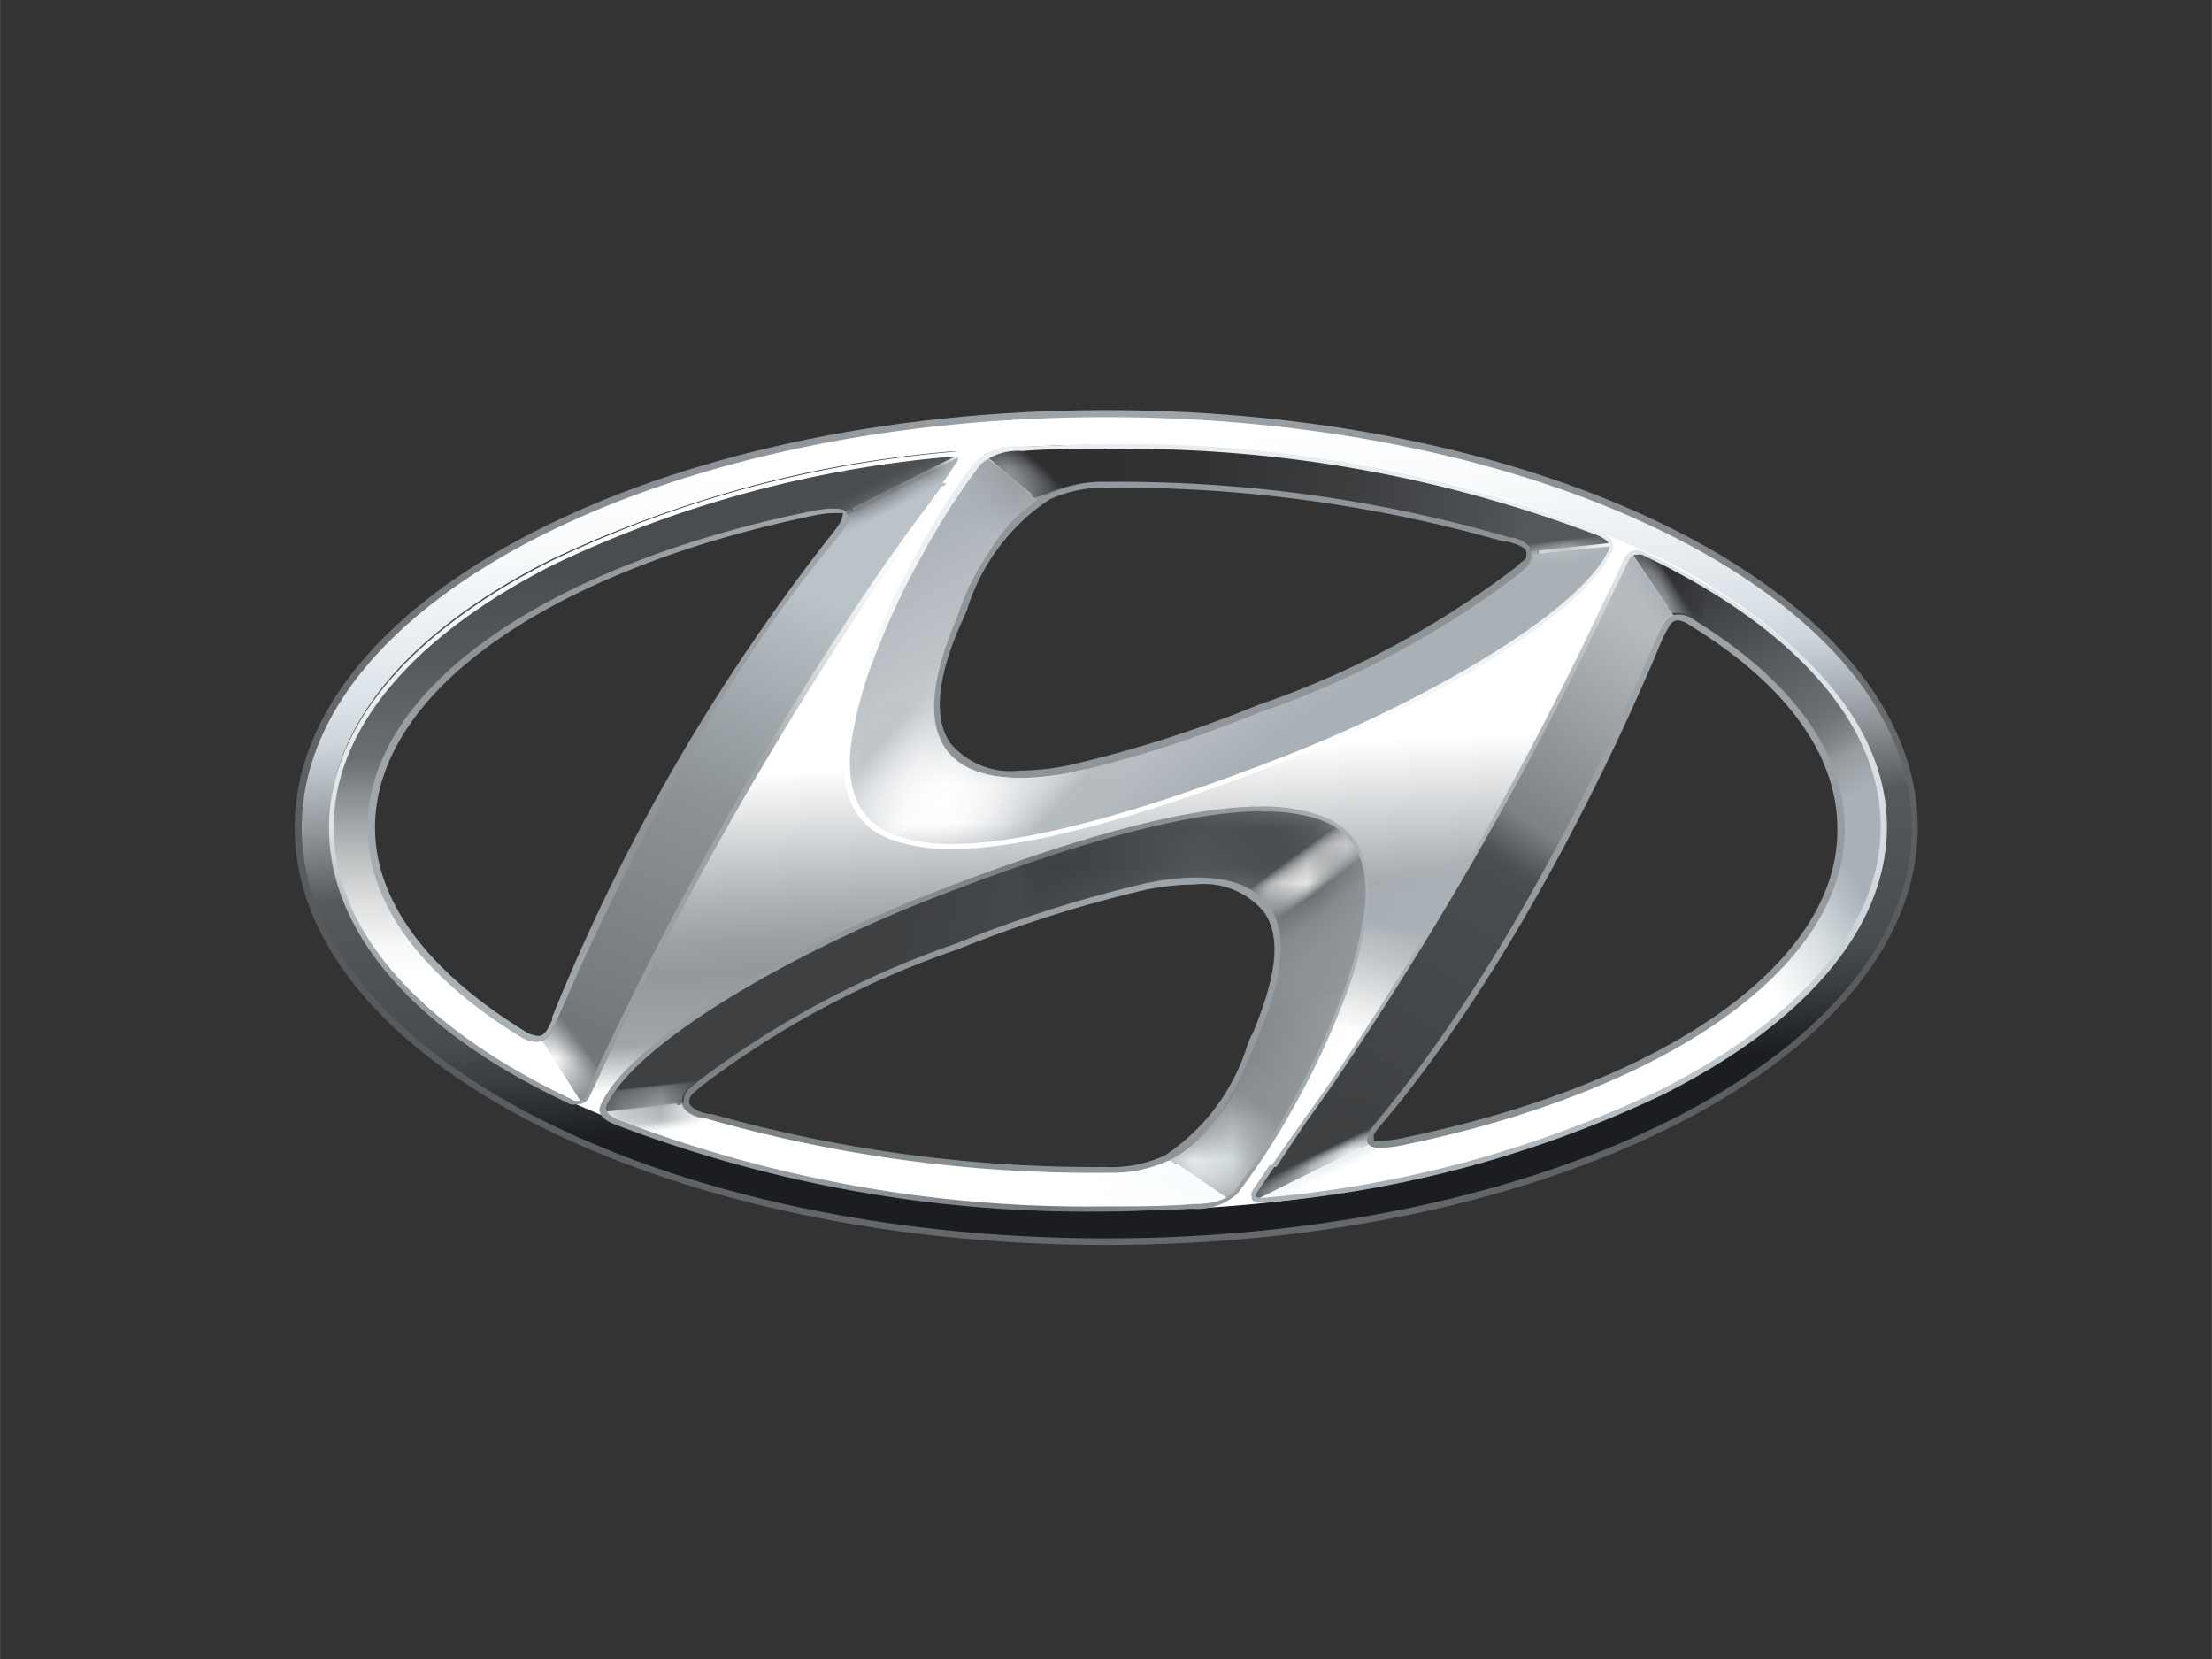 <svg xmlns="http://www.w3.org/2000/svg" xmlns:xlink="http://www.w3.org/1999/xlink" width="20mm" height="15mm" viewBox="0 0 56.69 42.52"><rect x="0" y="0" width="56.69" height="42.52" fill="#333333" stroke="none"/><defs><style>.cls-25{fill:none}</style><filter id="luminosity-noclip" x="27" y="-8212.75" width="11.97" height="32766" filterUnits="userSpaceOnUse" color-interpolation-filters="sRGB"><feFlood flood-color="#fff" result="bg"/><feBlend in="SourceGraphic" in2="bg"/></filter><linearGradient id="linear-gradient" x1="32.23" y1="30.68" x2="34.12" y2="23.3" gradientUnits="userSpaceOnUse"><stop offset="0" stop-color="#fff"/><stop offset=".63" stop-color="#fff"/><stop offset=".73" stop-color="#aeaeae"/><stop offset=".86" stop-color="#515151"/><stop offset=".96" stop-color="#171717"/><stop offset="1"/></linearGradient><filter id="luminosity-noclip-2" x="26.09" y="-8212.75" width="7.21" height="32766" filterUnits="userSpaceOnUse" color-interpolation-filters="sRGB"><feFlood flood-color="#fff" result="bg"/><feBlend in="SourceGraphic" in2="bg"/></filter><linearGradient id="linear-gradient-2" x1="31.06" y1="27.42" x2="28.48" y2="30.95" gradientUnits="userSpaceOnUse"><stop offset="0"/><stop offset=".51" stop-color="#fff"/><stop offset=".57" stop-color="#fbfbfb"/><stop offset=".64" stop-color="#efefef"/><stop offset=".7" stop-color="#dadada"/><stop offset=".76" stop-color="#bebebe"/><stop offset=".82" stop-color="#999"/><stop offset=".88" stop-color="#6b6b6b"/><stop offset=".94" stop-color="#373737"/><stop offset="1"/></linearGradient><filter id="luminosity-noclip-3" x="12.77" y="-8212.75" width="3.04" height="32766" filterUnits="userSpaceOnUse" color-interpolation-filters="sRGB"><feFlood flood-color="#fff" result="bg"/><feBlend in="SourceGraphic" in2="bg"/></filter><linearGradient id="linear-gradient-3" x1="14.75" y1="26.55" x2="13.31" y2="27.62" gradientUnits="userSpaceOnUse"><stop offset="0"/><stop offset=".1" stop-color="#4a4a4a"/><stop offset=".19" stop-color="#8a8a8a"/><stop offset=".28" stop-color="#bdbdbd"/><stop offset=".35" stop-color="#e1e1e1"/><stop offset=".42" stop-color="#f7f7f7"/><stop offset=".45" stop-color="#fff"/><stop offset=".63" stop-color="#fff"/><stop offset=".64" stop-color="#fff"/><stop offset=".69" stop-color="#fbfbfb"/><stop offset=".74" stop-color="#f0f0f0"/><stop offset=".78" stop-color="#dedede"/><stop offset=".83" stop-color="#c4c4c4"/><stop offset=".87" stop-color="#a2a2a2"/><stop offset=".91" stop-color="#797979"/><stop offset=".95" stop-color="#494949"/><stop offset=".99" stop-color="#121212"/><stop offset="1"/></linearGradient><filter id="luminosity-noclip-4" x="20.43" y="-8212.75" width="4.18" height="32766" filterUnits="userSpaceOnUse" color-interpolation-filters="sRGB"><feFlood flood-color="#fff" result="bg"/><feBlend in="SourceGraphic" in2="bg"/></filter><linearGradient id="linear-gradient-4" x1="22.42" y1="12.26" x2="22.89" y2="13.18" gradientUnits="userSpaceOnUse"><stop offset="0" stop-color="#545454"/><stop offset=".07" stop-color="#585858"/><stop offset=".14" stop-color="#656565"/><stop offset=".22" stop-color="#797979"/><stop offset=".29" stop-color="#969696"/><stop offset=".36" stop-color="#bbb"/><stop offset=".44" stop-color="#e8e8e8"/><stop offset=".47" stop-color="#fff"/><stop offset=".57" stop-color="#fff"/><stop offset=".61" stop-color="#dbdbdb"/><stop offset=".72" stop-color="#7e7e7e"/><stop offset=".81" stop-color="#3a3a3a"/><stop offset=".88" stop-color="#101010"/><stop offset=".91"/></linearGradient><filter id="luminosity-noclip-5" x="21.69" y="-8212.75" width="7.35" height="32766" filterUnits="userSpaceOnUse" color-interpolation-filters="sRGB"><feFlood flood-color="#fff" result="bg"/><feBlend in="SourceGraphic" in2="bg"/></filter><linearGradient id="linear-gradient-5" x1="23.1" y1="17.93" x2="26.9" y2="21.36" gradientUnits="userSpaceOnUse"><stop offset=".07"/><stop offset=".1" stop-color="#252525"/><stop offset=".14" stop-color="#585858"/><stop offset=".18" stop-color="#848484"/><stop offset=".23" stop-color="#aaa"/><stop offset=".27" stop-color="#c9c9c9"/><stop offset=".32" stop-color="#e1e1e1"/><stop offset=".37" stop-color="#f2f2f2"/><stop offset=".43" stop-color="#fcfcfc"/><stop offset=".5" stop-color="#fff"/><stop offset=".57" stop-color="#fcfcfc"/><stop offset=".63" stop-color="#f2f2f2"/><stop offset=".68" stop-color="#e1e1e1"/><stop offset=".73" stop-color="#c9c9c9"/><stop offset=".78" stop-color="#aaa"/><stop offset=".82" stop-color="#848484"/><stop offset=".87" stop-color="#585858"/><stop offset=".91" stop-color="#252525"/><stop offset=".94"/></linearGradient><filter id="luminosity-noclip-6" x="26.18" y="-8212.75" width="8.85" height="32766" filterUnits="userSpaceOnUse" color-interpolation-filters="sRGB"><feFlood flood-color="#fff" result="bg"/><feBlend in="SourceGraphic" in2="bg"/></filter><linearGradient id="linear-gradient-6" x1="32.63" y1="25.26" x2="29.12" y2="20.77" gradientUnits="userSpaceOnUse"><stop offset="0"/><stop offset=".12" stop-color="#fff"/><stop offset=".44" stop-color="#fff"/><stop offset=".71" stop-color="#fff"/><stop offset="1"/></linearGradient><filter id="luminosity-noclip-7" x="38.62" y="-8212.75" width="2.67" height="32766" filterUnits="userSpaceOnUse" color-interpolation-filters="sRGB"><feFlood flood-color="#fff" result="bg"/><feBlend in="SourceGraphic" in2="bg"/></filter><linearGradient id="linear-gradient-7" x1="39.93" y1="13.85" x2="40" y2="14.46" gradientUnits="userSpaceOnUse"><stop offset="0"/><stop offset=".05" stop-color="#3b3b3b"/><stop offset=".1" stop-color="#6f6f6f"/><stop offset=".16" stop-color="#9b9b9b"/><stop offset=".21" stop-color="#bfbfbf"/><stop offset=".26" stop-color="#dbdbdb"/><stop offset=".32" stop-color="#efefef"/><stop offset=".37" stop-color="#fbfbfb"/><stop offset=".42" stop-color="#fff"/><stop offset=".58" stop-color="#fff"/><stop offset=".61" stop-color="#f7f7f7"/><stop offset=".67" stop-color="#e0e0e0"/><stop offset=".74" stop-color="#bcbcbc"/><stop offset=".82" stop-color="#888"/><stop offset=".91" stop-color="#484848"/><stop offset="1"/></linearGradient><filter id="luminosity-noclip-8" x="32" y="-8212.75" width="2.9" height="32766" filterUnits="userSpaceOnUse" color-interpolation-filters="sRGB"><feFlood flood-color="#fff" result="bg"/><feBlend in="SourceGraphic" in2="bg"/></filter><linearGradient id="linear-gradient-8" x1="33.17" y1="21.93" x2="33.81" y2="22.81" gradientUnits="userSpaceOnUse"><stop offset="0"/><stop offset=".07" stop-color="#0f0f0f"/><stop offset=".16" stop-color="#1c1c1c"/><stop offset=".27" stop-color="#242424"/><stop offset=".52" stop-color="#262626"/><stop offset=".73" stop-color="#242424"/><stop offset=".84" stop-color="#1b1b1b"/><stop offset=".94" stop-color="#0e0e0e"/><stop offset="1"/></linearGradient><filter id="luminosity-noclip-9" x="32.11" y="-8212.75" width="4.16" height="32766" filterUnits="userSpaceOnUse" color-interpolation-filters="sRGB"><feFlood flood-color="#fff" result="bg"/><feBlend in="SourceGraphic" in2="bg"/></filter><linearGradient id="linear-gradient-9" x1="33.94" y1="29.47" x2="34.32" y2="30.25" gradientUnits="userSpaceOnUse"><stop offset="0" stop-color="#333"/><stop offset=".08" stop-color="#6f6f6f"/><stop offset=".16" stop-color="#a2a2a2"/><stop offset=".23" stop-color="#cacaca"/><stop offset=".29" stop-color="#e7e7e7"/><stop offset=".35" stop-color="#f9f9f9"/><stop offset=".39" stop-color="#fff"/><stop offset=".44" stop-color="#fbfbfb"/><stop offset=".49" stop-color="#efefef"/><stop offset=".53" stop-color="#dbdbdb"/><stop offset=".58" stop-color="#bfbfbf"/><stop offset=".62" stop-color="#9b9b9b"/><stop offset=".67" stop-color="#6e6e6e"/><stop offset=".72" stop-color="#3b3b3b"/><stop offset=".76"/></linearGradient><filter id="luminosity-noclip-10" x="15.43" y="-8212.75" width="2.76" height="32766" filterUnits="userSpaceOnUse" color-interpolation-filters="sRGB"><feFlood flood-color="#fff" result="bg"/><feBlend in="SourceGraphic" in2="bg"/></filter><linearGradient id="linear-gradient-10" x1="16.74" y1="27.82" x2="16.87" y2="29" gradientUnits="userSpaceOnUse"><stop offset="0"/><stop offset=".06"/><stop offset=".15" stop-color="#565656"/><stop offset=".24" stop-color="#9f9f9f"/><stop offset=".31" stop-color="#d3d3d3"/><stop offset=".37" stop-color="#f3f3f3"/><stop offset=".4" stop-color="#fff"/><stop offset=".5" stop-color="#fff"/><stop offset=".53" stop-color="#eee"/><stop offset=".58" stop-color="#c3c3c3"/><stop offset=".66" stop-color="#7d7d7d"/><stop offset=".76" stop-color="#1e1e1e"/><stop offset=".79"/><stop offset="1"/></linearGradient><filter id="luminosity-noclip-11" x="41.16" y="-8212.75" width="2.59" height="32766" filterUnits="userSpaceOnUse" color-interpolation-filters="sRGB"><feFlood flood-color="#fff" result="bg"/><feBlend in="SourceGraphic" in2="bg"/></filter><linearGradient id="linear-gradient-11" x1="42.1" y1="15.49" x2="42.92" y2="14.97" gradientUnits="userSpaceOnUse"><stop offset="0"/><stop offset=".04" stop-color="#1e1e1e"/><stop offset=".18" stop-color="#7d7d7d"/><stop offset=".29" stop-color="#c3c3c3"/><stop offset=".38" stop-color="#eee"/><stop offset=".42" stop-color="#fff"/><stop offset=".52" stop-color="#fff"/><stop offset=".57" stop-color="#fafafa"/><stop offset=".63" stop-color="#ebebeb"/><stop offset=".69" stop-color="#d2d2d2"/><stop offset=".76" stop-color="#b0b0b0"/><stop offset=".83" stop-color="#848484"/><stop offset=".91" stop-color="#4e4e4e"/><stop offset=".98" stop-color="#0f0f0f"/><stop offset="1"/></linearGradient><filter id="luminosity-noclip-12" x="24.36" y="-8212.75" width="3.32" height="32766" filterUnits="userSpaceOnUse" color-interpolation-filters="sRGB"><feFlood flood-color="#fff" result="bg"/><feBlend in="SourceGraphic" in2="bg"/></filter><linearGradient id="linear-gradient-12" x1="26.62" y1="11.86" x2="25.36" y2="13.21" gradientUnits="userSpaceOnUse"><stop offset="0"/><stop offset=".03" stop-color="#1e1e1e"/><stop offset=".11" stop-color="#616161"/><stop offset=".19" stop-color="#999"/><stop offset=".25" stop-color="#c5c5c5"/><stop offset=".32" stop-color="#e5e5e5"/><stop offset=".37" stop-color="#f8f8f8"/><stop offset=".4" stop-color="#fff"/><stop offset=".46" stop-color="#f1f1f1"/><stop offset=".56" stop-color="#ccc"/><stop offset=".7" stop-color="#909090"/><stop offset=".88" stop-color="#3f3f3f"/><stop offset="1"/></linearGradient><radialGradient id="radial-gradient" cx="54.99" cy="38.57" r="20.1" gradientTransform="matrix(.98 0 0 .98 -24.11 -23.19)" gradientUnits="userSpaceOnUse"><stop offset="0" stop-color="#969ca0"/><stop offset="1" stop-color="#7c8183"/></radialGradient><radialGradient id="radial-gradient-2" cx="60.33" cy="32.14" r="24.93" gradientTransform="matrix(.98 0 0 .98 -30.5 -20.78)" gradientUnits="userSpaceOnUse"><stop offset="0" stop-color="#a0a6aa"/><stop offset=".61" stop-color="#85898d"/><stop offset="1" stop-color="#55595c"/></radialGradient><radialGradient id="radial-gradient-3" cx="45.85" cy="37.72" r="20.61" gradientTransform="matrix(.98 0 0 .98 -24.11 -23.19)" gradientUnits="userSpaceOnUse"><stop offset="0" stop-color="#a0a6aa"/><stop offset=".46" stop-color="#8c9296"/><stop offset="1" stop-color="#c8d0d3"/></radialGradient><radialGradient id="radial-gradient-4" cx="54.74" cy="47.55" r="11.46" gradientTransform="matrix(.98 0 0 .98 -24.11 -23.19)" gradientUnits="userSpaceOnUse"><stop offset="0" stop-color="#a0a6aa"/><stop offset=".61" stop-color="#8c9296"/><stop offset="1" stop-color="#7c8183"/></radialGradient><radialGradient id="radial-gradient-5" cx="68.93" cy="42.42" r="16.5" xlink:href="#radial-gradient-4"/><clipPath id="clip-path"><path class="cls-25" d="M28.35 31.74C39.74 31.74 49 27 49 21.22s-9.26-10.53-20.65-10.53S7.73 15.4 7.73 21.22 17 31.74 28.35 31.74zm3.88-5.16c-.34.79-.93 2.49-2.29 3.17a3.45 3.45 0 0 1-1.38.31h-.2a36.24 36.24 0 0 1-10.15-1.37c-.22-.06-.69-.18-.69-.47a.46.46 0 0 1 .17-.33l.19-.16a23.87 23.87 0 0 1 6.63-3.54 32.72 32.72 0 0 1 4.85-1.54c1.04-.23 4.92-.82 2.87 3.93zM42.65 16a.4.4 0 0 1 .34-.25.65.65 0 0 1 .43.14c2.42 1.49 3.86 3.34 3.86 5.35 0 3.63-4.68 6.75-11.37 8.12-.43.08-.71.08-.81 0a.26.26 0 0 1 0-.33 1.36 1.36 0 0 1 .17-.24c3.65-4.29 6.43-10.6 7.21-12.44a3.27 3.27 0 0 1 .17-.35zm-18.12-.14c.34-.79.93-2.49 2.29-3.17a3.51 3.51 0 0 1 1.37-.31h.21a35.88 35.88 0 0 1 10.16 1.39c.21.06.68.15.68.45a.46.46 0 0 1-.17.34 1.33 1.33 0 0 1-.19.16 23.85 23.85 0 0 1-6.62 3.54 31.65 31.65 0 0 1-4.85 1.55c-1.05.19-4.93.77-2.88-3.98zM20.8 13.1c.43-.09.76-.09.86 0a.25.25 0 0 1 0 .32 2.25 2.25 0 0 1-.18.25c-3.64 4.33-6.41 10.64-7.2 12.46l-.17.34a.44.44 0 0 1-.35.24.83.83 0 0 1-.43-.14c-2.42-1.49-3.91-3.34-3.91-5.35 0-3.64 4.69-6.76 11.38-8.12z"/></clipPath><clipPath id="clip-path-2"><path class="cls-25" d="M28.35 31.53c-11.25 0-20.41-4.63-20.41-10.32S17.09 10.9 28.35 10.9s20.41 4.63 20.41 10.32-9.16 10.31-20.41 10.31zm2.31-9.25a6.72 6.72 0 0 0-1.35.15A32.68 32.68 0 0 0 24.46 24a23.64 23.64 0 0 0-6.69 3.58l-.09.08-.11.1a.67.67 0 0 0-.23.48c0 .43.52.58.79.66a36.55 36.55 0 0 0 10.21 1.38h.22a3.64 3.64 0 0 0 1.44-.34 5.55 5.55 0 0 0 2.3-3l.09-.23c.69-1.59.79-2.78.3-3.52a2.3 2.3 0 0 0-2.04-.91zM43 15.51a.59.59 0 0 0-.5.36 3.24 3.24 0 0 0-.17.33c-1.27 3-3.89 8.51-7.18 12.39a1.48 1.48 0 0 0-.2.28.47.47 0 0 0 0 .57.59.59 0 0 0 .46.16 3 3 0 0 0 .54-.06c7-1.43 11.54-4.7 11.54-8.32 0-2-1.37-3.94-4-5.53a.93.93 0 0 0-.49-.18zm-21.67-2.68a2.92 2.92 0 0 0-.57.07c-7 1.42-11.55 4.69-11.55 8.32 0 2 1.39 3.91 4 5.53a1.05 1.05 0 0 0 .54.17.65.65 0 0 0 .53-.34l.14-.28v-.07a50.6 50.6 0 0 1 7.18-12.38 2.35 2.35 0 0 0 .2-.28.45.45 0 0 0 0-.58.62.62 0 0 0-.47-.16zm6.86-.69a3.69 3.69 0 0 0-1.46.34 5.53 5.53 0 0 0-2.29 3l-.11.25c-.69 1.59-.79 2.78-.3 3.52a2.3 2.3 0 0 0 2.07.86 6.72 6.72 0 0 0 1.35-.11 31.78 31.78 0 0 0 4.89-1.56A23.76 23.76 0 0 0 39 14.85a1.5 1.5 0 0 0 .21-.19.65.65 0 0 0 .23-.48c0-.43-.49-.56-.75-.63h-.08a36.2 36.2 0 0 0-10.22-1.4h-.22z"/></clipPath><clipPath id="clip-path-3"><path class="cls-25" d="M28.35 31.52C17.11 31.52 8 26.9 8 21.21s9.15-10.3 20.39-10.3 20.39 4.62 20.39 10.3-9.19 10.31-20.43 10.31zm2.3-9.24a6.7 6.7 0 0 0-1.35.15A32.65 32.65 0 0 0 24.46 24a23.65 23.65 0 0 0-6.68 3.57l-.09.08-.11.1a.67.67 0 0 0-.23.48c0 .43.52.58.79.66a36.51 36.51 0 0 0 10.19 1.38h.22a3.63 3.63 0 0 0 1.45-.34 5.54 5.54 0 0 0 2.29-3l.09-.23c.69-1.59.79-2.77.3-3.52a2.3 2.3 0 0 0-2.03-.9zM43 15.52h-.07a.59.59 0 0 0-.5.36 3.25 3.25 0 0 0-.17.33c-1.27 3-3.88 8.5-7.17 12.37a1.55 1.55 0 0 0-.2.28.47.47 0 0 0 0 .57.59.59 0 0 0 .46.16 3 3 0 0 0 .54-.06c7-1.43 11.53-4.69 11.53-8.31 0-2-1.37-3.93-4-5.52a.93.93 0 0 0-.42-.18zm-21.66-2.68a2.89 2.89 0 0 0-.57.07c-7 1.42-11.53 4.68-11.53 8.31 0 2 1.39 3.91 4 5.52a1.06 1.06 0 0 0 .54.17.65.65 0 0 0 .53-.34l.14-.28v-.07a50.5 50.5 0 0 1 7.17-12.37 2.45 2.45 0 0 0 .2-.27.45.45 0 0 0 0-.58.62.62 0 0 0-.48-.16zm6.85-.69a3.67 3.67 0 0 0-1.46.33 5.52 5.52 0 0 0-2.29 3l-.1.25c-.69 1.59-.79 2.77-.3 3.52a2.3 2.3 0 0 0 2.07.86 6.7 6.7 0 0 0 1.35-.11 31.73 31.73 0 0 0 4.88-1.56A23.7 23.7 0 0 0 39 14.86a1.46 1.46 0 0 0 .21-.19.65.65 0 0 0 .23-.47c0-.43-.49-.56-.75-.63h-.08a36.15 36.15 0 0 0-10.21-1.39h-.22z"/></clipPath><linearGradient id="linear-gradient-13" x1="27.84" y1="11.56" x2="28.86" y2="31.01" gradientUnits="userSpaceOnUse"><stop offset="0" stop-color="#fff"/><stop offset=".4" stop-color="#fff"/><stop offset=".57" stop-color="#adb2b6"/><stop offset=".62" stop-color="#9ba0a4"/><stop offset=".66" stop-color="#93989c"/><stop offset=".75" stop-color="#a0a6aa"/><stop offset=".81" stop-color="#fff"/></linearGradient><filter id="luminosity-noclip-13" x="27" y="21.46" width="11.97" height="9.93" filterUnits="userSpaceOnUse" color-interpolation-filters="sRGB"><feFlood flood-color="#fff" result="bg"/><feBlend in="SourceGraphic" in2="bg"/></filter><mask id="mask-13" x="27" y="21.46" width="11.97" height="9.93" maskUnits="userSpaceOnUse"><g mask="url(#mask)" filter="url(#luminosity-noclip-13)"><path d="M34.42 28.76a50.93 50.93 0 0 0 4.58-7.3l-5.31 1.79a8.45 8.45 0 0 1-3.2 6.94 10.49 10.49 0 0 1-3 .35l-.49.78a35.51 35.51 0 0 0 10.16-.9l.47-1.08c-1.43.57-4.98 1.58-3.21-.58z" style="mix-blend-mode:multiply" fill="url(#linear-gradient)"/></g></mask><linearGradient id="linear-gradient-14" x1="32.23" y1="30.68" x2="34.12" y2="23.3" gradientUnits="userSpaceOnUse"><stop offset="0" stop-color="#fff"/><stop offset=".63" stop-color="#fff"/><stop offset=".64" stop-color="#fbfbfb"/><stop offset=".88" stop-color="#c1c6c9"/><stop offset="1" stop-color="#aab1b6"/></linearGradient><linearGradient id="linear-gradient-15" x1="26.37" y1="20.51" x2="22.57" y2="13.74" gradientUnits="userSpaceOnUse"><stop offset="0" stop-color="#e7edf0"/><stop offset=".33" stop-color="#d0d6da"/><stop offset=".55" stop-color="#bfc4c9"/><stop offset="1" stop-color="#aab1b6"/></linearGradient><linearGradient id="linear-gradient-16" x1="29.68" y1="14.19" x2="32.89" y2="18.79" xlink:href="#linear-gradient-15"/><linearGradient id="linear-gradient-17" x1="16.53" y1="24.96" x2="16.53" y2="14.48" gradientUnits="userSpaceOnUse"><stop offset="0" stop-color="#fff"/><stop offset=".07" stop-color="#f6f7f7"/><stop offset=".17" stop-color="#dfe0e1"/><stop offset=".3" stop-color="#b9bcbd"/><stop offset=".45" stop-color="#858a8c"/><stop offset=".53" stop-color="#686e71"/><stop offset=".77" stop-color="#55595c"/><stop offset="1" stop-color="#4a4d50"/></linearGradient><linearGradient id="linear-gradient-18" x1="34.26" y1="27.19" x2="22.68" y2="24.23" gradientUnits="userSpaceOnUse"><stop offset="0" stop-color="#969ca0"/><stop offset=".18" stop-color="#85898d"/><stop offset=".34" stop-color="#6f7276"/><stop offset=".57" stop-color="#4a4d50"/><stop offset="1" stop-color="#3e4042"/></linearGradient><linearGradient id="linear-gradient-19" x1="15.45" y1="29.63" x2="31.45" y2="29.63" gradientUnits="userSpaceOnUse"><stop offset="0" stop-color="#fff"/><stop offset=".93" stop-color="#fff"/><stop offset="1" stop-color="#fff"/></linearGradient><linearGradient id="linear-gradient-20" x1="42.14" y1="16.09" x2="33.85" y2="28.91" gradientUnits="userSpaceOnUse"><stop offset="0" stop-color="#b5bbbf"/><stop offset=".38" stop-color="#7c8183"/><stop offset=".42" stop-color="#626668"/><stop offset=".45" stop-color="#505356"/><stop offset=".47" stop-color="#4a4d50"/><stop offset="1" stop-color="#3e4042"/></linearGradient><linearGradient id="linear-gradient-21" x1="39.34" y1="13.54" x2="26.84" y2="11.86" gradientUnits="userSpaceOnUse"><stop offset="0" stop-color="#55595c"/><stop offset=".12" stop-color="#4c4f52"/><stop offset=".39" stop-color="#3c3d3f"/><stop offset=".68" stop-color="#323235"/><stop offset="1" stop-color="#2f2f31"/></linearGradient><linearGradient id="linear-gradient-22" x1="43.25" y1="14.02" x2="47.21" y2="20.6" gradientUnits="userSpaceOnUse"><stop offset="0" stop-color="#2f2f31"/><stop offset=".07" stop-color="#363739"/><stop offset=".33" stop-color="#4a4d50"/><stop offset=".43" stop-color="#53575a"/><stop offset=".69" stop-color="#686e71"/><stop offset=".74" stop-color="#6f7578"/><stop offset=".82" stop-color="#83898c"/><stop offset=".87" stop-color="#969ca0"/><stop offset="1" stop-color="#aab1b6"/></linearGradient><linearGradient id="linear-gradient-23" x1="35.43" y1="30.62" x2="47.8" y2="22.9" gradientUnits="userSpaceOnUse"><stop offset="0" stop-color="#fff"/><stop offset=".77" stop-color="#fff"/><stop offset=".84" stop-color="#e8ecee"/><stop offset=".9" stop-color="#d2d9dd"/><stop offset=".96" stop-color="#b9c0c5"/><stop offset="1" stop-color="#aab1b6"/></linearGradient><filter id="luminosity-noclip-14" x="38.62" y="13.14" width="2.67" height="2.01" filterUnits="userSpaceOnUse" color-interpolation-filters="sRGB"><feFlood flood-color="#fff" result="bg"/><feBlend in="SourceGraphic" in2="bg"/></filter><mask id="mask-14" x="38.62" y="13.14" width="2.67" height="2.01" maskUnits="userSpaceOnUse"><g mask="url(#mask-7)" filter="url(#luminosity-noclip-14)"><path d="M41.29 14c0-.11-.15-.19-.3-.27-.48-.2-1-.38-1.49-.55l-.88.61H38.83c.27.09.4.21.42.35a.46.46 0 0 1-.17.34l-.19.16-.18.15 1.75.31a3.59 3.59 0 0 0 .82-1.07.2.2 0 0 0 .01-.03z" style="mix-blend-mode:multiply" fill="url(#linear-gradient-7)"/></g></mask><linearGradient id="linear-gradient-24" x1="39.93" y1="13.85" x2="40" y2="14.46" gradientUnits="userSpaceOnUse"><stop offset="0" stop-color="#55595c"/><stop offset=".08" stop-color="#777c7f"/><stop offset=".17" stop-color="#92979b"/><stop offset=".25" stop-color="#a6abaf"/><stop offset=".34" stop-color="#b1b7bb"/><stop offset=".42" stop-color="#b5bbbf"/><stop offset=".58" stop-color="#b5bbbf"/><stop offset=".92" stop-color="#adb4b8"/><stop offset="1" stop-color="#aab1b6"/></linearGradient><filter id="luminosity-noclip-15" x="15.43" y="27.15" width="2.76" height="2.1" filterUnits="userSpaceOnUse" color-interpolation-filters="sRGB"><feFlood flood-color="#fff" result="bg"/><feBlend in="SourceGraphic" in2="bg"/></filter><mask id="mask-15" x="15.43" y="27.15" width="2.76" height="2.1" maskUnits="userSpaceOnUse"><g mask="url(#mask-10)" filter="url(#luminosity-noclip-15)"><path d="M18 28.64c-.18-.07-.47-.15-.52-.37a.25.25 0 0 1 0-.05.46.46 0 0 1 .17-.33l.19-.16.22-.18-1.68-.4a3.85 3.85 0 0 0-1 1.2.2.2 0 0 0 0 .16.57.57 0 0 0 .29.23q.67.27 1.38.52l1.07-.57z" style="mix-blend-mode:multiply" fill="url(#linear-gradient-10)"/></g></mask><linearGradient id="linear-gradient-25" x1="16.74" y1="27.82" x2="16.87" y2="29" gradientUnits="userSpaceOnUse"><stop offset="0" stop-color="#3e4042"/><stop offset=".01" stop-color="#525557"/><stop offset=".04" stop-color="#707577"/><stop offset=".06" stop-color="#7c8183"/><stop offset=".23" stop-color="#8b9194"/><stop offset=".4" stop-color="#969ca0"/><stop offset=".48" stop-color="#a5acb0"/><stop offset=".5" stop-color="#aab1b6"/><stop offset=".79" stop-color="#b5bbbf"/><stop offset=".86" stop-color="#ccd0d3"/><stop offset="1" stop-color="#fff"/></linearGradient><filter id="luminosity-noclip-16" x="41.16" y="14.15" width="2.59" height="2.32" filterUnits="userSpaceOnUse" color-interpolation-filters="sRGB"><feFlood flood-color="#fff" result="bg"/><feBlend in="SourceGraphic" in2="bg"/></filter><mask id="mask-16" x="41.16" y="14.15" width="2.59" height="2.32" maskUnits="userSpaceOnUse"><g mask="url(#mask-11)" filter="url(#luminosity-noclip-16)"><path d="M42.6 14.43l-.49-.24a.35.35 0 0 0-.28 0 .24.24 0 0 0-.14.13l-.53 1.12 1.24 1 .07-.18a3.37 3.37 0 0 1 .17-.32.43.43 0 0 1 .24-.23h.1a.65.65 0 0 1 .43.14l.23.15.1-.94q-.53-.32-1.14-.63z" style="mix-blend-mode:multiply" fill="url(#linear-gradient-11)"/></g></mask><linearGradient id="linear-gradient-26" x1="42.1" y1="15.49" x2="42.92" y2="14.97" gradientUnits="userSpaceOnUse"><stop offset="0" stop-color="#b5bbbf"/><stop offset=".42" stop-color="#aab1b6"/><stop offset=".52" stop-color="#aab1b6"/><stop offset=".59" stop-color="#a5acb1"/><stop offset=".68" stop-color="#989da2"/><stop offset=".77" stop-color="#818589"/><stop offset=".87" stop-color="#616467"/><stop offset=".98" stop-color="#39393c"/><stop offset="1" stop-color="#2f2f31"/></linearGradient><filter id="luminosity-noclip-17" x="24.36" y="11.45" width="3.32" height="2.27" filterUnits="userSpaceOnUse" color-interpolation-filters="sRGB"><feFlood flood-color="#fff" result="bg"/><feBlend in="SourceGraphic" in2="bg"/></filter><mask id="mask-17" x="24.36" y="11.45" width="3.32" height="2.27" maskUnits="userSpaceOnUse"><g mask="url(#mask-12)" filter="url(#luminosity-noclip-17)"><path d="M26.16 11.51a2.17 2.17 0 0 0-.89.19.7.7 0 0 0-.21.17c-.25.32-.48.65-.7 1l1.25.88a3.63 3.63 0 0 1 1-.93l.24-.14a3.11 3.11 0 0 1 .86-.26v-1z" style="mix-blend-mode:multiply" fill="url(#linear-gradient-12)"/></g></mask><linearGradient id="linear-gradient-27" x1="26.62" y1="11.86" x2="25.36" y2="13.21" gradientUnits="userSpaceOnUse"><stop offset="0" stop-color="#2f2f31"/><stop offset=".03" stop-color="#38393b"/><stop offset=".14" stop-color="#616467"/><stop offset=".25" stop-color="#7e8286"/><stop offset=".34" stop-color="#909599"/><stop offset=".4" stop-color="#969ca0"/><stop offset=".81" stop-color="#a3a9ae"/><stop offset="1" stop-color="#aab1b6"/></linearGradient><filter id="luminosity-noclip-18" x="26.09" y="27.21" width="7.21" height="3.77" filterUnits="userSpaceOnUse" color-interpolation-filters="sRGB"><feFlood flood-color="#fff" result="bg"/><feBlend in="SourceGraphic" in2="bg"/></filter><mask id="mask-18" x="26.09" y="27.21" width="7.21" height="3.77" maskUnits="userSpaceOnUse"><g mask="url(#mask-2)" filter="url(#luminosity-noclip-18)"><path d="M30 29.72h-.05a3.44 3.44 0 0 1-1.38.31h-.2c-.71 0-1.4 0-2.09-.06l-.17.92q1.12.06 2.27.07t2.2-.06a2.2 2.2 0 0 0 .89-.19.71.71 0 0 0 .21-.16 18.38 18.38 0 0 0 1.52-2.35l.1-.2-1.3-.79a4.94 4.94 0 0 1-2 2.51z" style="mix-blend-mode:multiply" fill="url(#linear-gradient-2)"/></g></mask><linearGradient id="linear-gradient-28" x1="31.06" y1="27.42" x2="28.48" y2="30.95" gradientUnits="userSpaceOnUse"><stop offset="0" stop-color="#8c9296"/><stop offset=".51" stop-color="#f4fbfe"/><stop offset=".81" stop-color="#f8fcfe"/><stop offset="1" stop-color="#fff"/></linearGradient><linearGradient id="linear-gradient-29" x1="16.02" y1="26.87" x2="20.93" y2="15.28" gradientUnits="userSpaceOnUse"><stop offset="0" stop-color="#71777b"/><stop offset=".53" stop-color="#8c9296"/><stop offset="1" stop-color="#bac3c8"/></linearGradient><filter id="luminosity-noclip-19" x="12.77" y="25.61" width="3.04" height="2.67" filterUnits="userSpaceOnUse" color-interpolation-filters="sRGB"><feFlood flood-color="#fff" result="bg"/><feBlend in="SourceGraphic" in2="bg"/></filter><mask id="mask-19" x="12.77" y="25.61" width="3.04" height="2.67" maskUnits="userSpaceOnUse"><g mask="url(#mask-3)" filter="url(#luminosity-noclip-19)"><path d="M14.5 25.61l-.22.52-.17.34a.51.51 0 0 1-.21.21h-.13a.84.84 0 0 1-.43-.14l-.57-.37.08 1.09q.59.37 1.27.71l.49.24a.35.35 0 0 0 .28 0 .24.24 0 0 0 .14-.13l.79-1.66z" style="mix-blend-mode:multiply" fill="url(#linear-gradient-3)"/></g></mask><linearGradient id="linear-gradient-30" x1="14.75" y1="26.55" x2="13.31" y2="27.62" gradientUnits="userSpaceOnUse"><stop offset="0" stop-color="#71777b"/><stop offset=".06" stop-color="#8b9093"/><stop offset=".19" stop-color="#bdc0c1"/><stop offset=".3" stop-color="#e1e2e3"/><stop offset=".4" stop-color="#f7f7f8"/><stop offset=".45" stop-color="#fff"/><stop offset=".63" stop-color="#fff"/><stop offset=".64" stop-color="#fff"/><stop offset=".98" stop-color="#fff"/><stop offset="1" stop-color="#fff"/></linearGradient><filter id="luminosity-noclip-20" x="20.43" y="11.64" width="4.18" height="2.14" filterUnits="userSpaceOnUse" color-interpolation-filters="sRGB"><feFlood flood-color="#fff" result="bg"/><feBlend in="SourceGraphic" in2="bg"/></filter><mask id="mask-20" x="20.43" y="11.64" width="4.18" height="2.14" maskUnits="userSpaceOnUse"><g mask="url(#mask-4)" filter="url(#luminosity-noclip-20)"><path d="M24.61 11.72c0-.05-.09-.08-.19-.08-1.12.11-2.21.27-3.26.48l-.72 1.07.37-.08c.43-.09.76-.09.86 0a.27.27 0 0 1 0 .27 2.33 2.33 0 0 1-.17.25l-.06.08h1.82c.45-.63.9-1.26 1.32-1.91a.16.16 0 0 0 .03-.08z" style="mix-blend-mode:multiply" fill="url(#linear-gradient-4)"/></g></mask><linearGradient id="linear-gradient-31" x1="22.42" y1="12.26" x2="22.89" y2="13.18" gradientUnits="userSpaceOnUse"><stop offset="0" stop-color="#4a4d50"/><stop offset=".16" stop-color="#4e5154"/><stop offset=".33" stop-color="#595d60"/><stop offset=".47" stop-color="#686e71"/><stop offset=".52" stop-color="#7c8286"/><stop offset=".57" stop-color="#8c9296"/><stop offset=".78" stop-color="#abb3b8"/><stop offset=".91" stop-color="#bac3c8"/></linearGradient><linearGradient id="linear-gradient-32" x1="27.64" y1="11.49" x2="29.12" y2="31.84" gradientUnits="userSpaceOnUse"><stop offset="0" stop-color="#fff"/><stop offset=".08" stop-color="#f8fafb"/><stop offset=".2" stop-color="#e6ebef"/><stop offset=".26" stop-color="#d9e1e7"/><stop offset=".3" stop-color="#cfd7dd"/><stop offset=".35" stop-color="#b5bcc1"/><stop offset=".42" stop-color="#8b9095"/><stop offset=".5" stop-color="#55595c"/><stop offset=".69" stop-color="#484c50"/><stop offset=".74" stop-color="#3a3d41"/><stop offset=".82" stop-color="#1b1d21"/><stop offset="1" stop-color="#1b1d21"/></linearGradient><filter id="luminosity-noclip-21" x="21.69" y="17.6" width="7.35" height="4.11" filterUnits="userSpaceOnUse" color-interpolation-filters="sRGB"><feFlood flood-color="#fff" result="bg"/><feBlend in="SourceGraphic" in2="bg"/></filter><mask id="mask-21" x="21.69" y="17.6" width="7.35" height="4.11" maskUnits="userSpaceOnUse"><g mask="url(#mask-5)" filter="url(#luminosity-noclip-21)"><path d="M27.78 19.69l-.37.08a4.11 4.11 0 0 1-2.78-.21 1.81 1.81 0 0 1-.65-2l-2.14.77a6 6 0 0 0-.13.79A2 2 0 0 0 23 21.5l.27.07c.66.16 1.93.29 4.78-.48l.94-.27.01-1.46c-.37.12-.79.23-1.22.33z" style="mix-blend-mode:multiply" fill="url(#linear-gradient-5)"/></g></mask><linearGradient id="linear-gradient-33" x1="23.1" y1="17.93" x2="26.9" y2="21.36" gradientUnits="userSpaceOnUse"><stop offset=".07" stop-color="#bfc4c9"/><stop offset=".1" stop-color="#c9cdd2"/><stop offset=".19" stop-color="#e1e3e6"/><stop offset=".28" stop-color="#f2f3f4"/><stop offset=".38" stop-color="#fcfcfc"/><stop offset=".5" stop-color="#fff"/><stop offset=".62" stop-color="#fcfcfc"/><stop offset=".71" stop-color="#f2f3f4"/><stop offset=".8" stop-color="#e1e3e5"/><stop offset=".88" stop-color="#c9ced1"/><stop offset=".94" stop-color="#b5bbbf"/></linearGradient><filter id="luminosity-noclip-22" x="26.18" y="20.73" width="8.85" height="5.09" filterUnits="userSpaceOnUse" color-interpolation-filters="sRGB"><feFlood flood-color="#fff" result="bg"/><feBlend in="SourceGraphic" in2="bg"/></filter><mask id="mask-22" x="26.18" y="20.73" width="8.85" height="5.09" maskUnits="userSpaceOnUse"><g mask="url(#mask-6)" filter="url(#luminosity-noclip-22)"><path d="M35 23.27a2 2 0 0 0-1.28-2.35c-.7-.21-2.31-.63-7.55 1.18l.16 1.4a24.52 24.52 0 0 1 3-.87c1-.21 4.49-.74 3.17 3.18l1.94-.39a9 9 0 0 0 .56-2.15z" style="mix-blend-mode:multiply" fill="url(#linear-gradient-6)"/></g></mask><linearGradient id="linear-gradient-34" x1="32.63" y1="25.26" x2="29.12" y2="20.77" gradientUnits="userSpaceOnUse"><stop offset="0" stop-color="#8c9296"/><stop offset=".12" stop-color="#85898d"/><stop offset=".17" stop-color="#777a7e"/><stop offset=".27" stop-color="#5e6265"/><stop offset=".37" stop-color="#4f5255"/><stop offset=".44" stop-color="#4a4d50"/><stop offset=".71" stop-color="#4a4d50"/><stop offset="1" stop-color="#3e4042"/></linearGradient><filter id="luminosity-noclip-23" x="32" y="21.14" width="2.9" height="2.49" filterUnits="userSpaceOnUse" color-interpolation-filters="sRGB"><feFlood flood-color="#fff" result="bg"/><feBlend in="SourceGraphic" in2="bg"/></filter><mask id="mask-23" x="32" y="21.14" width="2.9" height="2.49" maskUnits="userSpaceOnUse"><g mask="url(#mask-8)" filter="url(#luminosity-noclip-23)"><path d="M34.22 21.14L32 22.78a1.44 1.44 0 0 1 .72.86L34.9 22a1.61 1.61 0 0 0-.68-.86z" style="mix-blend-mode:multiply" fill="url(#linear-gradient-8)"/></g></mask><linearGradient id="linear-gradient-35" x1="33.17" y1="21.93" x2="33.81" y2="22.81" gradientUnits="userSpaceOnUse"><stop offset="0" stop-color="#484c50"/><stop offset=".01" stop-color="#55595d"/><stop offset=".04" stop-color="#7d8083"/><stop offset=".08" stop-color="#a0a2a4"/><stop offset=".12" stop-color="#bebfc1"/><stop offset=".17" stop-color="#d6d7d8"/><stop offset=".22" stop-color="#e8e9e9"/><stop offset=".28" stop-color="#f5f5f6"/><stop offset=".35" stop-color="#fdfdfd"/><stop offset=".52" stop-color="#fff"/><stop offset=".66" stop-color="#fdfdfd"/><stop offset=".74" stop-color="#f4f5f5"/><stop offset=".8" stop-color="#e7e7e8"/><stop offset=".86" stop-color="#d3d4d5"/><stop offset=".91" stop-color="#b9bcbd"/><stop offset=".95" stop-color="#9a9ea0"/><stop offset="1" stop-color="#767b7e"/><stop offset="1" stop-color="#73787b"/></linearGradient><filter id="luminosity-noclip-24" x="32.11" y="28.01" width="4.16" height="2.78" filterUnits="userSpaceOnUse" color-interpolation-filters="sRGB"><feFlood flood-color="#fff" result="bg"/><feBlend in="SourceGraphic" in2="bg"/></filter><mask id="mask-24" x="32.11" y="28.01" width="4.16" height="2.78" maskUnits="userSpaceOnUse"><g mask="url(#mask-9)" filter="url(#luminosity-noclip-24)"><path d="M35.9 29.33c-.43.08-.71.08-.81 0a.27.27 0 0 1 0-.3 1.28 1.28 0 0 1 .17-.24l.41-.49-1.75-.3c-.59.85-1.21 1.69-1.78 2.55-.05.08-.05.14 0 .18a.23.23 0 0 0 .17 0 35.45 35.45 0 0 0 4-.62v-.92z" style="mix-blend-mode:multiply" fill="url(#linear-gradient-9)"/></g></mask><linearGradient id="linear-gradient-36" x1="33.94" y1="29.47" x2="34.32" y2="30.25" gradientUnits="userSpaceOnUse"><stop offset="0" stop-color="#3e4042"/><stop offset=".05" stop-color="#5c5e61"/><stop offset=".13" stop-color="#8d9193"/><stop offset=".21" stop-color="#b4b9bb"/><stop offset=".28" stop-color="#d0d5d8"/><stop offset=".35" stop-color="#e1e7ea"/><stop offset=".39" stop-color="#e7edf0"/><stop offset=".54" stop-color="#ebf0f2"/><stop offset=".69" stop-color="#f7f9fa"/><stop offset=".76" stop-color="#fff"/></linearGradient><linearGradient id="linear-gradient-37" x1="31.21" y1="18.83" x2="32.22" y2="11.01" gradientUnits="userSpaceOnUse"><stop offset="0" stop-color="#fff"/><stop offset=".22" stop-color="#f4f6f8"/><stop offset=".56" stop-color="#eaeff2"/><stop offset="1" stop-color="#e7edf0"/></linearGradient><linearGradient id="linear-gradient-38" x1="24.58" y1="11.91" x2="15.71" y2="26.27" gradientUnits="userSpaceOnUse"><stop offset="0" stop-color="#fff"/><stop offset=".14" stop-color="#fcfcfc"/><stop offset=".24" stop-color="#f3f4f4"/><stop offset=".33" stop-color="#e3e5e6"/><stop offset=".41" stop-color="#cdd0d2"/><stop offset=".49" stop-color="#b0b5b8"/><stop offset=".52" stop-color="#a0a6aa"/><stop offset="1" stop-color="#969ca0"/></linearGradient><linearGradient id="linear-gradient-39" x1="41.53" y1="15.15" x2="32.8" y2="29.97" gradientUnits="userSpaceOnUse"><stop offset="0" stop-color="#dde3e7"/><stop offset=".03" stop-color="#cfd5da"/><stop offset=".09" stop-color="#bec5ca"/><stop offset=".17" stop-color="#b3b9be"/><stop offset=".27" stop-color="#acb3b8"/><stop offset=".55" stop-color="#aab1b6"/><stop offset=".94" stop-color="#aab1b6"/><stop offset="1" stop-color="#aab1b6"/></linearGradient><linearGradient id="linear-gradient-40" x1="15.37" y1="25.86" x2="34.25" y2="25.86" gradientUnits="userSpaceOnUse"><stop offset="0" stop-color="#969ca0"/><stop offset=".24" stop-color="#969ca0"/><stop offset=".35" stop-color="#909599"/><stop offset=".52" stop-color="#7e8387"/><stop offset=".6" stop-color="#73787b"/><stop offset="1" stop-color="#aab1b6"/></linearGradient><linearGradient id="linear-gradient-41" x1="17.75" y1="13.05" x2="12.41" y2="26.14" gradientUnits="userSpaceOnUse"><stop offset="0" stop-color="#fff"/><stop offset=".26" stop-color="#f8f9fa"/><stop offset=".64" stop-color="#e6eaed"/><stop offset=".78" stop-color="#dde3e7"/><stop offset="1" stop-color="#969ca0"/></linearGradient><linearGradient id="linear-gradient-42" x1="45.55" y1="16.45" x2="37.88" y2="30.88" gradientUnits="userSpaceOnUse"><stop offset="0" stop-color="#dde3e7"/><stop offset=".18" stop-color="#d6dde1"/><stop offset=".26" stop-color="#d2d9dd"/><stop offset="1" stop-color="#aab1b6"/></linearGradient></defs><g id="Слой_2" data-name="Слой 2"><g id="Слой_1-2" data-name="Слой 1"><path d="M26.11 20.07a6.68 6.68 0 0 0 1.34-.15 31.68 31.68 0 0 0 4.88-1.55A23.68 23.68 0 0 0 39 14.81l.2-.17a.61.61 0 0 0 .22-.44c0-.38-.44-.5-.71-.57h-.08a36.15 36.15 0 0 0-10.2-1.39h-.22a3.63 3.63 0 0 0-1.44.33 5.47 5.47 0 0 0-2.26 3l-.11.25c-.68 1.57-.78 2.74-.31 3.46a2.25 2.25 0 0 0 2.02.79zm-1.44-4.18l.11-.25a5.24 5.24 0 0 1 2.12-2.84 3.34 3.34 0 0 1 1.31-.3h.21a35.83 35.83 0 0 1 10.12 1.38h.09c.18.05.49.13.49.29s0 .14-.13.24l-.17.15a23.37 23.37 0 0 1-6.58 3.51 31.39 31.39 0 0 1-4.83 1.54 6.36 6.36 0 0 1-1.28.14 2 2 0 0 1-1.77-.7c-.44-.61-.36-1.69.31-3.16z" fill="url(#radial-gradient)"/><path d="M28.35 10.51c-11.47 0-20.8 4.8-20.8 10.7s9.33 10.7 20.8 10.7 20.8-4.8 20.8-10.7-9.34-10.7-20.8-10.7zm0 21.08c-11.29 0-20.47-4.66-20.47-10.38s9.18-10.38 20.47-10.38 20.47 4.66 20.47 10.38-9.18 10.38-20.47 10.38z" fill="url(#radial-gradient-2)"/><path d="M21.79 13.53a.39.39 0 0 0 0-.5c-.14-.16-.48-.18-1-.08-7 1.42-11.5 4.66-11.5 8.26 0 2 1.38 3.87 4 5.48a1 1 0 0 0 .51.16.58.58 0 0 0 .47-.32l.13-.27v-.08a50.59 50.59 0 0 1 7.19-12.4 2.32 2.32 0 0 0 .2-.25zm-.25-.15a2.31 2.31 0 0 1-.16.23 50.86 50.86 0 0 0-7.23 12.46v.07l-.12.24c-.08.12-.14.17-.23.17a.71.71 0 0 1-.35-.12c-2.51-1.55-3.84-3.35-3.84-5.22 0-3.45 4.42-6.58 11.26-8a2.59 2.59 0 0 1 .5-.06h.23c.01 0-.02.16-.06.23z" fill="url(#radial-gradient-3)"/><path d="M30.65 22.34a6.64 6.64 0 0 0-1.34.15A32.77 32.77 0 0 0 24.48 24a23.59 23.59 0 0 0-6.68 3.57l-.09.08-.1.09a.61.61 0 0 0-.21.44c0 .38.49.52.75.6a36.49 36.49 0 0 0 10.19 1.38h.2a3.61 3.61 0 0 0 1.46-.28 5.5 5.5 0 0 0 2.27-3l.09-.23c.68-1.57.78-2.74.31-3.46a2.24 2.24 0 0 0-2.02-.85zm1.43 4.18l-.1.23a5.26 5.26 0 0 1-2.12 2.86 3.24 3.24 0 0 1-1.52.3 36.2 36.2 0 0 1-10.1-1.36h-.05c-.16 0-.53-.15-.53-.31a.31.31 0 0 1 .12-.23l.09-.08.09-.08a23.3 23.3 0 0 1 6.59-3.52 32.49 32.49 0 0 1 4.79-1.52 6.34 6.34 0 0 1 1.28-.14 2 2 0 0 1 1.77.7c.45.63.34 1.63-.3 3.15z" fill="url(#radial-gradient-4)"/><path d="M43.5 15.74a.88.88 0 0 0-.46-.16H43a.53.53 0 0 0-.46.32 3 3 0 0 0-.18.34c-1.27 3-3.89 8.52-7.19 12.4a1.37 1.37 0 0 0-.19.26.41.41 0 0 0 0 .5.53.53 0 0 0 .42.14 2.93 2.93 0 0 0 .53-.06c7-1.42 11.49-4.67 11.49-8.26.01-2.01-1.35-3.9-3.92-5.48zm-7.62 13.44a2.64 2.64 0 0 1-.47.06h-.2v-.16a1.11 1.11 0 0 1 .16-.22c3.33-3.91 6-9.49 7.23-12.47a3.18 3.18 0 0 1 .17-.32.26.26 0 0 1 .23-.17.63.63 0 0 1 .3.12c2.48 1.52 3.79 3.33 3.79 5.22.04 3.42-4.38 6.55-11.21 7.94z" fill="url(#radial-gradient-5)"/><g clip-path="url(#clip-path)"><g clip-path="url(#clip-path-2)"><g clip-path="url(#clip-path-3)"><path d="M28.35 31.73c11.38 0 20.6-4.71 20.6-10.51S39.72 10.7 28.35 10.7s-20.6 4.71-20.6 10.51S17 31.73 28.35 31.73zm3.87-5.15c-.34.79-.93 2.49-2.29 3.16a3.43 3.43 0 0 1-1.38.31h-.2A36.08 36.08 0 0 1 18 28.63h-.09c-.29-.09-.44-.22-.44-.38a.46.46 0 0 1 .17-.33l.19-.16a23.79 23.79 0 0 1 6.62-3.54 32.56 32.56 0 0 1 4.84-1.54c1.11-.26 4.98-.85 2.93 3.9zM42.63 16a.4.4 0 0 1 .34-.25.65.65 0 0 1 .42.14c2.42 1.49 3.85 3.33 3.85 5.34 0 3.63-4.67 6.74-11.36 8.11-.43.08-.71.08-.81 0a.26.26 0 0 1 0-.33 1.35 1.35 0 0 1 .18-.24c3.64-4.28 6.42-10.59 7.2-12.42a3.36 3.36 0 0 1 .18-.35zm-18.1-.14c.34-.79.93-2.49 2.29-3.16a3.52 3.52 0 0 1 1.37-.31h.21a35.69 35.69 0 0 1 10.3 1.4h.11c.28.09.41.22.42.37a.47.47 0 0 1-.17.34l-.19.16a23.81 23.81 0 0 1-6.62 3.53 31.67 31.67 0 0 1-4.85 1.55c-1.04.26-4.91.84-2.86-3.9zm-3.73-2.72c.43-.09.76-.09.86 0a.25.25 0 0 1 0 .32 2.25 2.25 0 0 1-.17.25C17.85 18 15.08 24.3 14.3 26.12l-.17.34a.44.44 0 0 1-.35.24.84.84 0 0 1-.43-.14c-2.41-1.48-3.91-3.34-3.91-5.34.01-3.63 4.69-6.75 11.37-8.11z" fill="#fff"/><path d="M28.35 31.73c11.38 0 20.6-4.71 20.6-10.51S39.72 10.7 28.35 10.7s-20.6 4.71-20.6 10.51S17 31.73 28.35 31.73zm3.87-5.15c-.34.79-.93 2.49-2.29 3.16a3.43 3.43 0 0 1-1.38.31h-.2A36.08 36.08 0 0 1 18 28.63h-.09c-.29-.09-.44-.22-.44-.38a.46.46 0 0 1 .17-.33l.19-.16a23.79 23.79 0 0 1 6.62-3.54 32.56 32.56 0 0 1 4.84-1.54c1.11-.26 4.98-.85 2.93 3.9zM42.63 16a.4.4 0 0 1 .34-.25.65.65 0 0 1 .42.14c2.42 1.49 3.85 3.33 3.85 5.34 0 3.63-4.67 6.74-11.36 8.11-.43.08-.71.08-.81 0a.26.26 0 0 1 0-.33 1.35 1.35 0 0 1 .18-.24c3.64-4.28 6.42-10.59 7.2-12.42a3.36 3.36 0 0 1 .18-.35zm-18.1-.14c.34-.79.93-2.49 2.29-3.16a3.52 3.52 0 0 1 1.37-.31h.21a35.69 35.69 0 0 1 10.3 1.4h.11c.28.09.41.22.42.37a.47.47 0 0 1-.17.34l-.19.16a23.81 23.81 0 0 1-6.62 3.53 31.67 31.67 0 0 1-4.85 1.55c-1.04.26-4.91.84-2.86-3.9zm-3.73-2.72c.43-.09.76-.09.86 0a.25.25 0 0 1 0 .32 2.25 2.25 0 0 1-.17.25C17.85 18 15.08 24.3 14.3 26.12l-.17.34a.44.44 0 0 1-.35.24.84.84 0 0 1-.43-.14c-2.41-1.48-3.91-3.34-3.91-5.34.01-3.63 4.69-6.75 11.37-8.11z" fill="url(#linear-gradient-13)"/><path class="cls-25" d="M28.35 31.73c11.38 0 20.6-4.71 20.6-10.51S39.72 10.7 28.35 10.7s-20.6 4.71-20.6 10.51S17 31.73 28.35 31.73zm3.87-5.15c-.34.79-.93 2.49-2.29 3.16a3.44 3.44 0 0 1-1.38.31h-.2a36.23 36.23 0 0 1-10.13-1.37c-.22-.06-.69-.18-.69-.47a.46.46 0 0 1 .17-.33l.19-.16a23.82 23.82 0 0 1 6.62-3.54 32.61 32.61 0 0 1 4.84-1.54c1.05-.22 4.92-.81 2.87 3.94zM42.63 16a.4.4 0 0 1 .34-.25.65.65 0 0 1 .42.14c2.42 1.49 3.86 3.33 3.86 5.34 0 3.63-4.67 6.74-11.36 8.11-.43.08-.71.08-.81 0a.26.26 0 0 1 0-.33 1.4 1.4 0 0 1 .18-.24c3.64-4.28 6.42-10.59 7.2-12.42a3.36 3.36 0 0 1 .17-.35zm-18.1-.14c.34-.79.93-2.49 2.29-3.16a3.52 3.52 0 0 1 1.37-.31h.21a35.84 35.84 0 0 1 10.15 1.38c.21.06.68.15.68.45a.46.46 0 0 1-.17.33l-.19.16a23.81 23.81 0 0 1-6.62 3.53 31.58 31.58 0 0 1-4.85 1.55c-1.04.21-4.91.79-2.86-3.95zm-3.73-2.73c.43-.09.76-.09.86 0a.25.25 0 0 1 0 .32 2.16 2.16 0 0 1-.17.25c-3.64 4.3-6.41 10.6-7.19 12.42l-.17.34a.44.44 0 0 1-.35.24.82.82 0 0 1-.43-.14c-2.41-1.48-3.91-3.34-3.91-5.34.01-3.63 4.69-6.75 11.37-8.11z"/></g></g><g mask="url(#mask-13)"><path d="M34.42 28.76a50.93 50.93 0 0 0 4.58-7.3l-5.31 1.79a8.45 8.45 0 0 1-3.2 6.94 10.49 10.49 0 0 1-3 .35l-.49.78a35.51 35.51 0 0 0 10.16-.9l.47-1.08c-1.43.57-4.98 1.58-3.21-.58z" fill="url(#linear-gradient-14)"/></g><path d="M27.78 19.69l-.37.08a4.1 4.1 0 0 1-2.78-.21c-.73-.48-1.05-1.53-.1-3.74a6.3 6.3 0 0 1 2.05-3l-1.31-1.1a.7.7 0 0 0-.21.17 18.37 18.37 0 0 0-1.52 2.35 18.72 18.72 0 0 0-1.13 2.39 10.19 10.19 0 0 0-.7 2.55A2 2 0 0 0 23 21.5l.27.07c.66.16 1.93.29 4.78-.48z" fill="url(#linear-gradient-15)"/><path d="M41.29 14l-2 .21a.46.46 0 0 1-.17.34l-.19.16a23.88 23.88 0 0 1-6.62 3.54c-.94.37-2 .78-3.22 1.13-.41.12-.83.24-1.26.34l-.37.08a4.44 4.44 0 0 1-2.61-.11L23 21.51l.23.06c.66.16 1.93.29 4.78-.48a48 48 0 0 0 5-1.68c3.49-1.36 7.57-3.7 8.28-5.33a.2.2 0 0 0 0-.08z" fill="url(#linear-gradient-16)"/><path d="M13.76 26.71a.84.84 0 0 1-.43-.14c-2.42-1.49-3.91-3.34-3.91-5.35 0-3.63 4.69-6.76 11.38-8.11.43-.09.76-.09.86 0l2.91-1.46c0-.05-.09-.08-.19-.08a29.52 29.52 0 0 0-10.3 2.79c-3.65 1.85-5.66 4.26-5.66 6.78s2 4.93 5.66 6.78l.49.24a.35.35 0 0 0 .28 0l-1-1.58z" fill="url(#linear-gradient-17)"/><path d="M33.73 20.92c-.8-.24-2.78-.75-10 2.09-3.49 1.36-7.57 3.7-8.28 5.33a.2.2 0 0 0 0 .16l2.07-.24a.25.25 0 0 1 0-.05.46.46 0 0 1 .17-.33l.19-.16a23.85 23.85 0 0 1 6.63-3.54 32.69 32.69 0 0 1 4.85-1.54c1.05-.22 4.93-.81 2.88 3.94-.33.78-.92 2.44-2.24 3.13l1.46 1a.71.71 0 0 0 .21-.16 18.38 18.38 0 0 0 1.52-2.35 19.22 19.22 0 0 0 1.13-2.39 10.22 10.22 0 0 0 .7-2.55 2 2 0 0 0-1.29-2.34z" fill="url(#linear-gradient-18)"/><path d="M29.94 29.75a3.44 3.44 0 0 1-1.38.31h-.2A36.12 36.12 0 0 1 18 28.64h-.09c-.26-.08-.4-.19-.43-.33l-2.07.24a.57.57 0 0 0 .29.23A33.93 33.93 0 0 0 28.36 31q1.11 0 2.2-.06a2.2 2.2 0 0 0 .89-.19l-1.46-1z" fill="url(#linear-gradient-19)"/><path d="M35.09 29a1.28 1.28 0 0 1 .17-.24c3.65-4.29 6.43-10.61 7.21-12.44a3.37 3.37 0 0 1 .17-.32.43.43 0 0 1 .24-.23l-1.06-1.57a.24.24 0 0 0-.14.13 92.48 92.48 0 0 1-7.41 13.19c-.7 1-1.46 2-2.14 3.08-.05.08-.05.14 0 .18l2.94-1.47a.27.27 0 0 1 .02-.31z" fill="url(#linear-gradient-20)"/><path d="M26.82 12.66a3.51 3.51 0 0 1 1.37-.31h.21a35.75 35.75 0 0 1 10.31 1.43h.11c.27.09.4.21.42.35l2-.21c0-.11-.15-.19-.3-.27a33.93 33.93 0 0 0-12.62-2.25q-1.11 0-2.2.06a2.17 2.17 0 0 0-.89.19l1.31 1.1z" fill="url(#linear-gradient-21)"/><path d="M48.25 21.21c0-2.52-2-4.93-5.65-6.78l-.49-.24a.35.35 0 0 0-.28 0l1.06 1.57h.1a.65.65 0 0 1 .43.14c2.42 1.49 3.86 3.34 3.86 5.35v.21h1c-.03-.11-.03-.18-.03-.25z" fill="url(#linear-gradient-22)"/><path d="M47.27 21.41c-.18 3.54-4.8 6.58-11.37 7.92-.43.08-.71.08-.81 0l-2.94 1.47a.23.23 0 0 0 .17 0A29.51 29.51 0 0 0 42.6 28c3.55-1.8 5.54-4.14 5.65-6.59z" fill="url(#linear-gradient-23)"/><g mask="url(#mask-14)"><path d="M41.29 14c0-.11-.15-.19-.3-.27-.48-.2-1-.38-1.49-.55l-.88.61H38.83c.27.09.4.21.42.35a.46.46 0 0 1-.17.34l-.19.16-.18.15 1.75.31a3.59 3.59 0 0 0 .82-1.07.2.2 0 0 0 .01-.03z" fill="url(#linear-gradient-24)"/></g><g mask="url(#mask-15)"><path d="M18 28.64c-.18-.07-.47-.15-.52-.37a.25.25 0 0 1 0-.05.46.46 0 0 1 .17-.33l.19-.16.22-.18-1.68-.4a3.85 3.85 0 0 0-1 1.2.2.2 0 0 0 0 .16.57.57 0 0 0 .29.23q.67.27 1.38.52l1.07-.57z" fill="url(#linear-gradient-25)"/></g><g mask="url(#mask-16)"><path d="M42.6 14.43l-.49-.24a.35.35 0 0 0-.28 0 .24.24 0 0 0-.14.13l-.53 1.12 1.24 1 .07-.18a3.37 3.37 0 0 1 .17-.32.43.43 0 0 1 .24-.23h.1a.65.65 0 0 1 .43.14l.23.15.1-.94q-.53-.32-1.14-.63z" fill="url(#linear-gradient-26)"/></g><g mask="url(#mask-17)"><path d="M26.16 11.51a2.17 2.17 0 0 0-.89.19.7.7 0 0 0-.21.17c-.25.32-.48.65-.7 1l1.25.88a3.63 3.63 0 0 1 1-.93l.24-.14a3.11 3.11 0 0 1 .86-.26v-1z" fill="url(#linear-gradient-27)"/></g><g mask="url(#mask-18)"><path d="M30 29.72h-.05a3.44 3.44 0 0 1-1.38.31h-.2c-.71 0-1.4 0-2.09-.06l-.17.92q1.12.06 2.27.07t2.2-.06a2.2 2.2 0 0 0 .89-.19.71.71 0 0 0 .21-.16 18.38 18.38 0 0 0 1.52-2.35l.1-.2-1.3-.79a4.94 4.94 0 0 1-2 2.51z" fill="url(#linear-gradient-28)"/></g><path d="M21.7 13.18a.27.27 0 0 1 0 .27 2.33 2.33 0 0 1-.17.25c-3.69 4.3-6.46 10.61-7.25 12.43l-.17.34a.51.51 0 0 1-.21.21l1 1.58a.24.24 0 0 0 .14-.13 92.66 92.66 0 0 1 7.41-13.19c.7-1 1.46-2 2.14-3.08a.16.16 0 0 0 0-.15z" fill="url(#linear-gradient-29)"/><g mask="url(#mask-19)"><path d="M14.5 25.61l-.22.52-.17.34a.51.51 0 0 1-.21.21h-.13a.84.84 0 0 1-.43-.14l-.57-.37.08 1.09q.59.37 1.27.71l.49.24a.35.35 0 0 0 .28 0 .24.24 0 0 0 .14-.13l.79-1.66z" fill="url(#linear-gradient-30)"/></g><g mask="url(#mask-20)"><path d="M24.61 11.72c0-.05-.09-.08-.19-.08-1.12.11-2.21.27-3.26.48l-.72 1.07.37-.08c.43-.09.76-.09.86 0a.27.27 0 0 1 0 .27 2.33 2.33 0 0 1-.17.25l-.06.08h1.82c.45-.63.9-1.26 1.32-1.91a.16.16 0 0 0 .03-.08z" fill="url(#linear-gradient-31)"/></g><path d="M28.35 10.69C17 10.69 7.73 15.4 7.73 21.21S17 31.74 28.35 31.74 49 27 49 21.21s-9.26-10.52-20.65-10.52zM42.62 28a32.09 32.09 0 0 1-14.26 3 32.1 32.1 0 0 1-14.26-3c-3.65-1.86-5.66-4.29-5.66-6.83s2-5 5.66-6.83a32.1 32.1 0 0 1 14.26-3 32.09 32.09 0 0 1 14.26 3c3.65 1.86 5.66 4.29 5.66 6.83s-2.01 5.01-5.66 6.83z" fill="url(#linear-gradient-32)"/><g mask="url(#mask-21)"><path d="M27.78 19.69l-.37.08a4.11 4.11 0 0 1-2.78-.21 1.81 1.81 0 0 1-.65-2l-2.14.77a6 6 0 0 0-.13.79A2 2 0 0 0 23 21.5l.27.07c.66.16 1.93.29 4.78-.48l.94-.27.01-1.46c-.37.12-.79.23-1.22.33z" fill="url(#linear-gradient-33)"/></g><g mask="url(#mask-22)"><path d="M35 23.27a2 2 0 0 0-1.28-2.35c-.7-.21-2.31-.63-7.55 1.18l.16 1.4a24.52 24.52 0 0 1 3-.87c1-.21 4.49-.74 3.17 3.18l1.94-.39a9 9 0 0 0 .56-2.15z" fill="url(#linear-gradient-34)"/></g><g mask="url(#mask-23)"><path d="M34.22 21.14L32 22.78a1.44 1.44 0 0 1 .72.86L34.9 22a1.61 1.61 0 0 0-.68-.86z" fill="url(#linear-gradient-35)"/></g><g mask="url(#mask-24)"><path d="M35.9 29.33c-.43.08-.71.08-.81 0a.27.27 0 0 1 0-.3 1.28 1.28 0 0 1 .17-.24l.41-.49-1.75-.3c-.59.85-1.21 1.69-1.78 2.55-.05.08-.05.14 0 .18a.23.23 0 0 0 .17 0 35.45 35.45 0 0 0 4-.62v-.92z" fill="url(#linear-gradient-36)"/></g><path class="cls-25" d="M20.8 13.1c-6.69 1.36-11.38 4.48-11.38 8.11 0 2 1.5 3.86 3.91 5.35a.84.84 0 0 0 .43.14.44.44 0 0 0 .35-.24l.17-.34c.79-1.82 3.56-8.14 7.21-12.43a2.33 2.33 0 0 0 .17-.25.25.25 0 0 0 0-.32c-.09-.12-.42-.12-.86-.02zM38.83 13.82h-.11a35.75 35.75 0 0 0-10.31-1.43h-.21a3.51 3.51 0 0 0-1.37.31c-1.36.68-2 2.38-2.29 3.17-2.05 4.75 1.83 4.16 2.88 3.94a31.74 31.74 0 0 0 4.85-1.55 23.88 23.88 0 0 0 6.62-3.54l.19-.16a.46.46 0 0 0 .17-.34c-.01-.22-.14-.31-.42-.4z"/><path d="M24.39 21.76a4.44 4.44 0 0 1-1.42-.2c-1-.3-1.45-1.11-1.32-2.41a10.24 10.24 0 0 1 .71-2.56 19 19 0 0 1 1.13-2.4A18.11 18.11 0 0 1 25 11.82a1.56 1.56 0 0 1 1.15-.38c.74 0 1.48-.06 2.2-.06A33.79 33.79 0 0 1 41 13.64c.11 0 .44.2.32.47-.72 1.66-4.82 4-8.32 5.37-3.86 1.52-6.76 2.28-8.61 2.28zm4-10.26c-.72 0-1.46 0-2.19.06a1.47 1.47 0 0 0-1.06.33 18.09 18.09 0 0 0-1.51 2.35 18.55 18.55 0 0 0-1.13 2.38 10.32 10.32 0 0 0-.7 2.53c-.12 1.23.3 2 1.24 2.29a4.37 4.37 0 0 0 1.38.19c1.84 0 4.72-.77 8.58-2.28 3.47-1.36 7.54-3.67 8.25-5.3 0-.08 0-.18-.26-.31a33.66 33.66 0 0 0-12.63-2.23z" fill="url(#linear-gradient-37)"/><path d="M23.28 13.62c-.3.42-.61.85-.9 1.28a91.5 91.5 0 0 0-7.12 12.59l.11.05A91.26 91.26 0 0 1 22.48 15c.29-.43.6-.86.9-1.28s.59-.84.89-1.26h-.13z" fill="url(#linear-gradient-38)"/><path d="M33.44 28.81c.3-.42.61-.85.9-1.28a91.37 91.37 0 0 0 7.06-12.46h-.13a91.08 91.08 0 0 1-7 12.41c-.29.43-.6.86-.9 1.28l-.81 1.15h.15z" fill="url(#linear-gradient-39)"/><path d="M28.36 31.05a33.81 33.81 0 0 1-12.65-2.25c-.11-.05-.44-.2-.32-.47.72-1.66 4.82-4 8.31-5.37 3.87-1.52 6.77-2.29 8.62-2.29a4.5 4.5 0 0 1 1.42.2c1 .3 1.45 1.12 1.32 2.41a10.22 10.22 0 0 1-.7 2.56 19 19 0 0 1-1.13 2.4 18.24 18.24 0 0 1-1.52 2.36 1.55 1.55 0 0 1-1.15.38c-.73.02-1.47.07-2.2.07zm4-10.26c-1.84 0-4.72.77-8.58 2.28-3.47 1.36-7.54 3.67-8.25 5.3 0 .08 0 .18.26.31a33.67 33.67 0 0 0 12.6 2.24c.73 0 1.47 0 2.19-.06.57 0 .89-.14 1.06-.33a18.1 18.1 0 0 0 1.51-2.35 19 19 0 0 0 1.13-2.38 10.12 10.12 0 0 0 .7-2.53c.12-1.23-.3-2-1.24-2.29a4.38 4.38 0 0 0-1.41-.18z" fill="url(#linear-gradient-40)"/><path d="M24.66 11.68s-.08-.1-.22-.1a29.55 29.55 0 0 0-10.32 2.8c-3.67 1.86-5.69 4.29-5.69 6.84s2 5 5.69 6.84l.49.24a.45.45 0 0 0 .19 0 .32.32 0 0 0 .3-.18l.29-.61-.11-.05-.28.64a.24.24 0 0 1-.34.08l-.49-.24c-3.63-1.84-5.62-4.23-5.62-6.73s2-4.89 5.62-6.73a29.44 29.44 0 0 1 10.26-2.78h.12c.01 0 0 .06 0 .1l-.39.58h.13l.36-.54a.21.21 0 0 0 .01-.16z" fill="url(#linear-gradient-41)"/><path d="M42.63 14.39l-.49-.24a.36.36 0 0 0-.5.14l-.36.77h.13l.35-.73a.2.2 0 0 1 .19-.11.34.34 0 0 1 .14 0l.49.24c3.62 1.84 5.62 4.23 5.62 6.73s-2 4.89-5.62 6.73a29.41 29.41 0 0 1-10.22 2.78c-.1 0-.24 0-.15-.13l.48-.71h-.15l-.44.65a.21.21 0 0 0 0 .22c.06.11.21.1.32.09a29.52 29.52 0 0 0 10.25-2.79c3.67-1.86 5.69-4.29 5.69-6.84s-2.06-4.94-5.73-6.8z" fill="url(#linear-gradient-42)"/></g><path class="cls-25" d="M0 0h56.69v42.52H0z"/></g></g></svg>